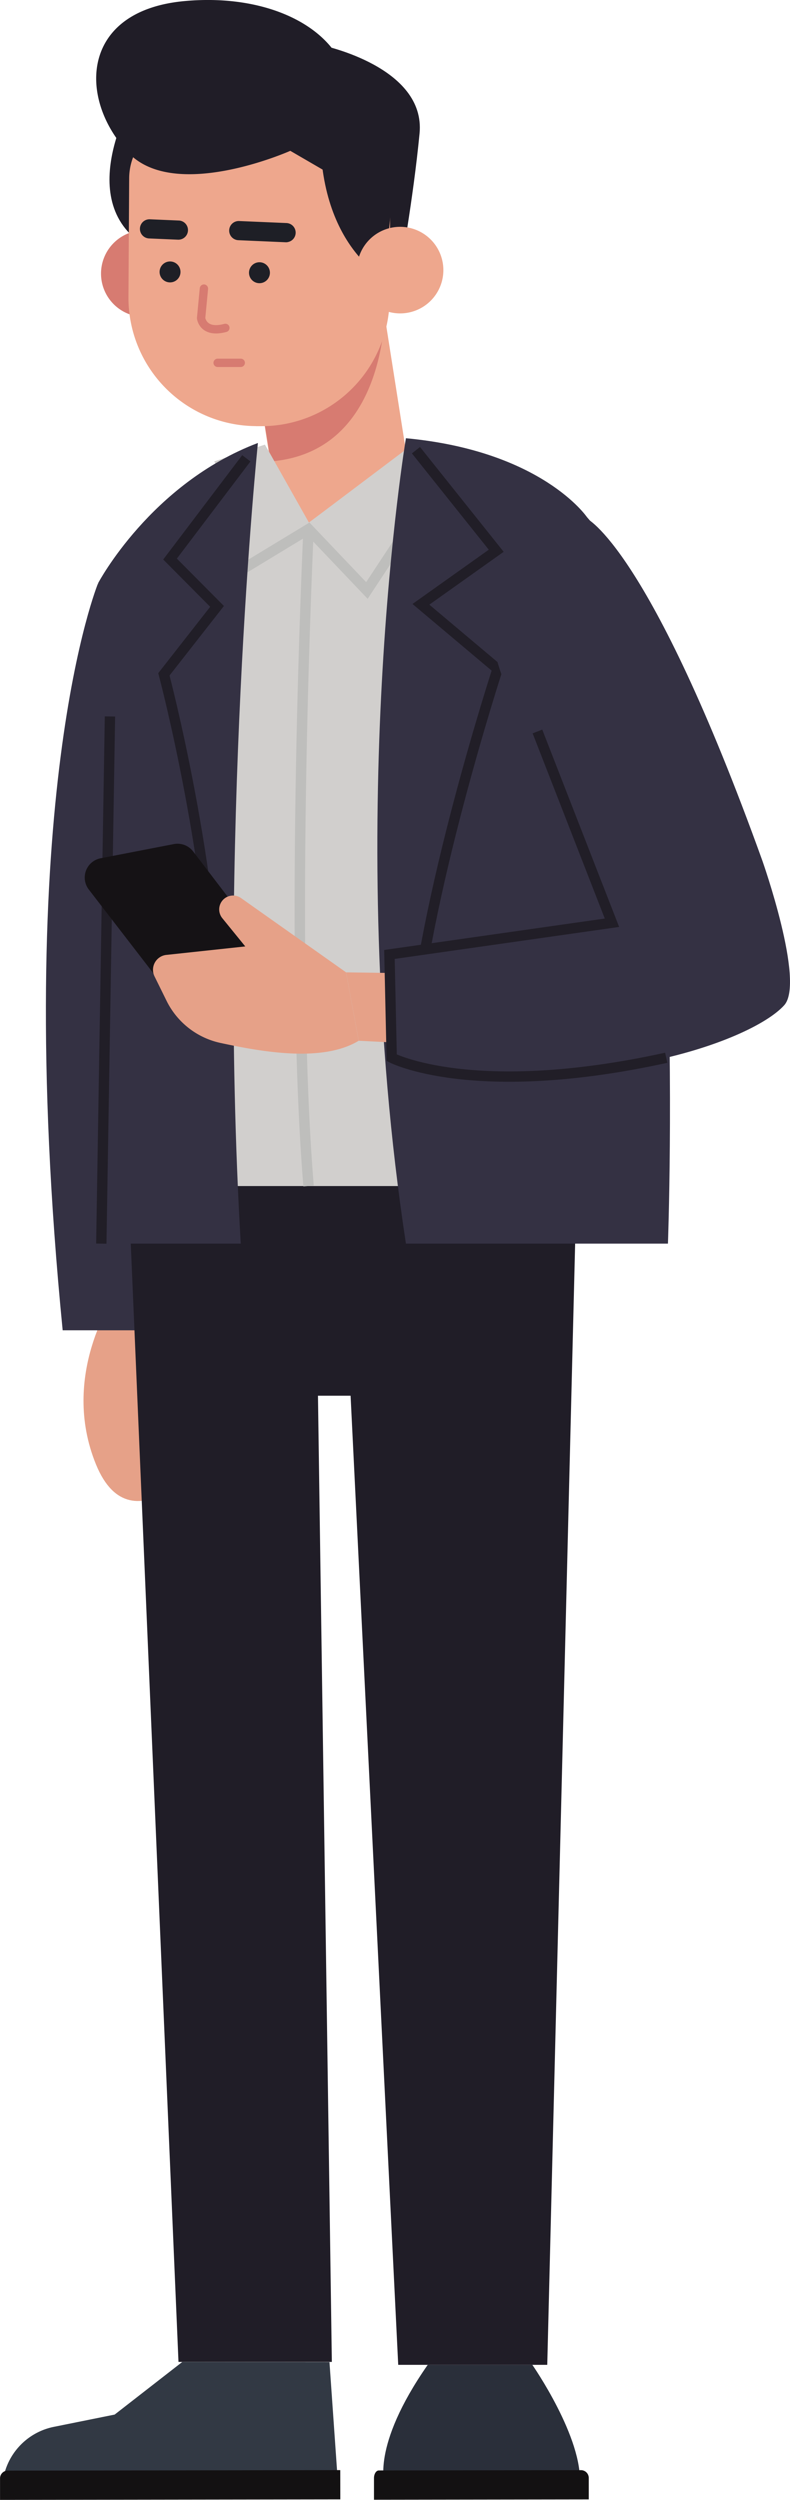 <svg xmlns="http://www.w3.org/2000/svg" width="76.505" height="241.806" viewBox="0 0 76.505 241.806">
  <g id="Groupe_4" data-name="Groupe 4" transform="translate(-366.875 325.415)">
    <path id="path410" d="M377.991-200.064s-5.36,7.641-1.82,16.3,11.361-1.3,11.361-1.3l-9.541-15" fill="#e6a188"/>
    <path id="path412" d="M376.38-269.018s-8.535,20.564-3.436,72.278h9.8l-6.367-72.279" fill="#343143"/>
    <path id="path414" d="M398.131-321.013s10,2.076,9.375,8.513-1.877,13.209-1.877,13.209l-4.921-10.863-2.576-10.86" fill="#201d27"/>
    <path id="path416" d="M406.186-281.8l-1.964-12.468-12.969,2.092,1.964,12.468a6.567,6.567,0,0,0,7.531,5.439h0a6.568,6.568,0,0,0,5.439-7.531" fill="#eea78d"/>
    <path id="path418" d="M404.191-297.5s1.064,15.72-11.1,16.719l-1.239-7.761,12.34-8.957" fill="#d77b71"/>
    <path id="path420" d="M376.658-298.975a4.188,4.188,0,0,0,4.163,4.212,4.189,4.189,0,0,0,4.212-4.163,4.188,4.188,0,0,0-4.163-4.212,4.188,4.188,0,0,0-4.212,4.163" fill="#d77b71"/>
    <path id="path422" d="M379.718-315.794s-6.383,10.9,2.4,14.773l1.813-.781s3.641-7.684-.328-12.085l-3.885-1.907" fill="#201d27"/>
    <path id="path424" d="M391.655-284.193l.463,0a12.416,12.416,0,0,0,12.489-12.341l.083-14.017a3.212,3.212,0,0,0-3.193-3.232l-16.34-.1a5.737,5.737,0,0,0-5.773,5.705l-.069,11.492a12.415,12.415,0,0,0,12.341,12.488" fill="#eea78d"/>
    <path id="path426" d="M390.992-298.961a1.011,1.011,0,0,0,1.081.937,1.013,1.013,0,0,0,.939-1.083,1.013,1.013,0,0,0-1.083-.939,1.013,1.013,0,0,0-.937,1.084" fill="#1e1f26"/>
    <path id="path428" d="M382.332-299.039a1.012,1.012,0,0,0,1.083.937,1.01,1.01,0,0,0,.937-1.081,1.011,1.011,0,0,0-1.081-.939,1.013,1.013,0,0,0-.939,1.083" fill="#1e1f26"/>
    <path id="path430" d="M386.623-297.5l-.273,2.859s.171,1.531,2.352.943" fill="none" stroke="#d77b71" stroke-linecap="round" stroke-linejoin="round" stroke-miterlimit="10" stroke-width="0.808"/>
    <path id="path432" d="M394.728-301.993a.855.855,0,0,1-.187.012l-4.584-.2a.928.928,0,0,1-.887-.967.926.926,0,0,1,.967-.887l4.583.195a.928.928,0,0,1,.887.968.927.927,0,0,1-.779.875" fill="#1e1f26"/>
    <path id="path434" d="M384.3-302.243a.967.967,0,0,1-.187.012l-2.8-.12a.926.926,0,0,1-.887-.965.926.926,0,0,1,.965-.888l2.8.12a.925.925,0,0,1,.888.964.927.927,0,0,1-.779.877" fill="#1e1f26"/>
    <path id="path436" d="M387.951-290.319h2.239" fill="none" stroke="#d77b71" stroke-linecap="round" stroke-linejoin="round" stroke-miterlimit="10" stroke-width="0.808"/>
    <path id="path438" d="M404.074-298.522s-7.26-3.64-6.04-16.745l7.595-.527v1.907l-1.555,15.365" fill="#201d27"/>
    <path id="path440" d="M401.442-299.315A4.188,4.188,0,0,0,405.6-295.1a4.187,4.187,0,0,0,4.212-4.163,4.188,4.188,0,0,0-4.163-4.212,4.186,4.186,0,0,0-4.212,4.163" fill="#eea78d"/>
    <path id="path442" d="M399.576-308.163l-4.588-2.663s-11.156,4.968-15.687.181c-4.891-5.167-4.683-13.748,5.464-14.668,8.36-.759,14.817,2.76,15.773,7.8a17.318,17.318,0,0,1-.963,9.347" fill="#201d27"/>
    <path id="path444" d="M422.712-210.7l-2.84,114.028H405.439l-4.612-93.74h-3.159l1.344,93.457H384.16L379.3-210.7h43.409" fill="#201d27"/>
    <path id="path446" d="M384.528-96.952l-6.548,5.09-5.892,1.188a6.225,6.225,0,0,0-4.971,5.564l-.112,1.288,32.693-.051-.916-13.064-14.255-.015" fill="#323944"/>
    <path id="path448" d="M399.828-83.66l-32.949.051,0-2.085a.745.745,0,0,1,.743-.746l32.205-.049.005,2.831" fill="#131112"/>
    <path id="path450" d="M418.43-96.669s4.957,7.109,4.587,11.62H404.154s-1.421-3.648,4.14-11.62H418.43" fill="#2a2f3a"/>
    <path id="path452" d="M423.892-83.657l-20.8.032,0-2.085c0-.41.209-.745.471-.745l19.573-.03a.755.755,0,0,1,.756.753l0,2.076" fill="#131112"/>
    <path id="path454" d="M396.788-274.863,406-281.8c4.5.011,11.632.537,17.711,6.391L421.379-210.7H377.97v-58.88s3.876-10.184,14.851-12.321l3.968,7.035" fill="#d1cfcd"/>
    <path id="path456" d="M406.186-281.8l-9.4,6.935-4.256-7.545-4.911,1.627,7.052,11.764,10.955-1.825,3.011-4.564-2.453-6.391" fill="#d1cfcd"/>
    <path id="path458" d="M411.315-281.814,402.406-268.3l-5.648-5.932-6.392,3.873.364-10.723" fill="none" stroke="#bebebc" stroke-miterlimit="10" stroke-width="1.008"/>
    <path id="path460" d="M396.758-274.235s-1.911,40.323,0,63.539" fill="none" stroke="#bebebc" stroke-miterlimit="10" stroke-width="1.008"/>
    <path id="path462" d="M378.294-222.6l.491-41.689" fill="none" stroke="#bebebc" stroke-miterlimit="10" stroke-width="1.008"/>
    <path id="path464" d="M406.186-283.027s-6.227,37.123,0,77.905H431.56s2.165-59.227-7.853-70.285c0,0-4.351-6.391-17.521-7.62" fill="#343143"/>
    <path id="path466" d="M407.158-281.869l7.771,9.727-7.292,5.181,7.429,6.248s-7.395,22.656-8.255,36.645" fill="none" stroke="#211e27" stroke-miterlimit="10" stroke-width="1"/>
    <path id="path468" d="M391.851-282.565s-3.94,38.341-1.661,77.442h-13.5l-.305-63.9s5.087-9.617,15.471-13.547" fill="#343143"/>
    <path id="path470" d="M390.73-281.085l-7.388,9.745,4.552,4.579-5.147,6.571s4.955,18.647,5.2,35.267" fill="none" stroke="#211e27" stroke-miterlimit="10" stroke-width="1"/>
    <path id="path472" d="M376.686-205.122l.837-50.993" fill="none" stroke="#211e27" stroke-miterlimit="10" stroke-width="1"/>
    <path id="path474" d="M385.576-243.062l8.688,11.373a1.9,1.9,0,0,1-1.148,3.016l-7.013,1.357a1.9,1.9,0,0,1-1.865-.7l-8.763-11.357a1.9,1.9,0,0,1,1.143-3.024l7.089-1.372a1.9,1.9,0,0,1,1.869.711" fill="#151215"/>
    <path id="path476" d="M400.391-231.362l15.467.216,3.121,7.265-17.365-.864-1.223-6.617" fill="#e6a188"/>
    <path id="path478" d="M400.391-231.362l-10.171-7.185a1.343,1.343,0,0,0-1.681.107h0a1.342,1.342,0,0,0-.136,1.837l2.224,2.733-7.668.823a1.449,1.449,0,0,0-1.117,2.08L383-228.619a7.613,7.613,0,0,0,5.229,4.085c3.948.848,9.849,1.925,13.381-.211l-1.223-6.617" fill="#e6a188"/>
    <path id="path480" d="M423.642-275.291s6.087,2.657,17.064,33.133c0,0,4.144,11.727,2.115,13.975-3.324,3.68-19.728,9.321-38.011,5.081l-.221-9.992,20.216-3.068-9.031-23.151s-6.592-14.96,7.868-15.979" fill="#343143"/>
    <path id="path482" d="M418.922-254.662l7.216,18.5-21.549,3.068.221,9.992s7.863,4.1,26.584,0" fill="none" stroke="#211e27" stroke-miterlimit="10" stroke-width="1"/>
  </g>
</svg>
